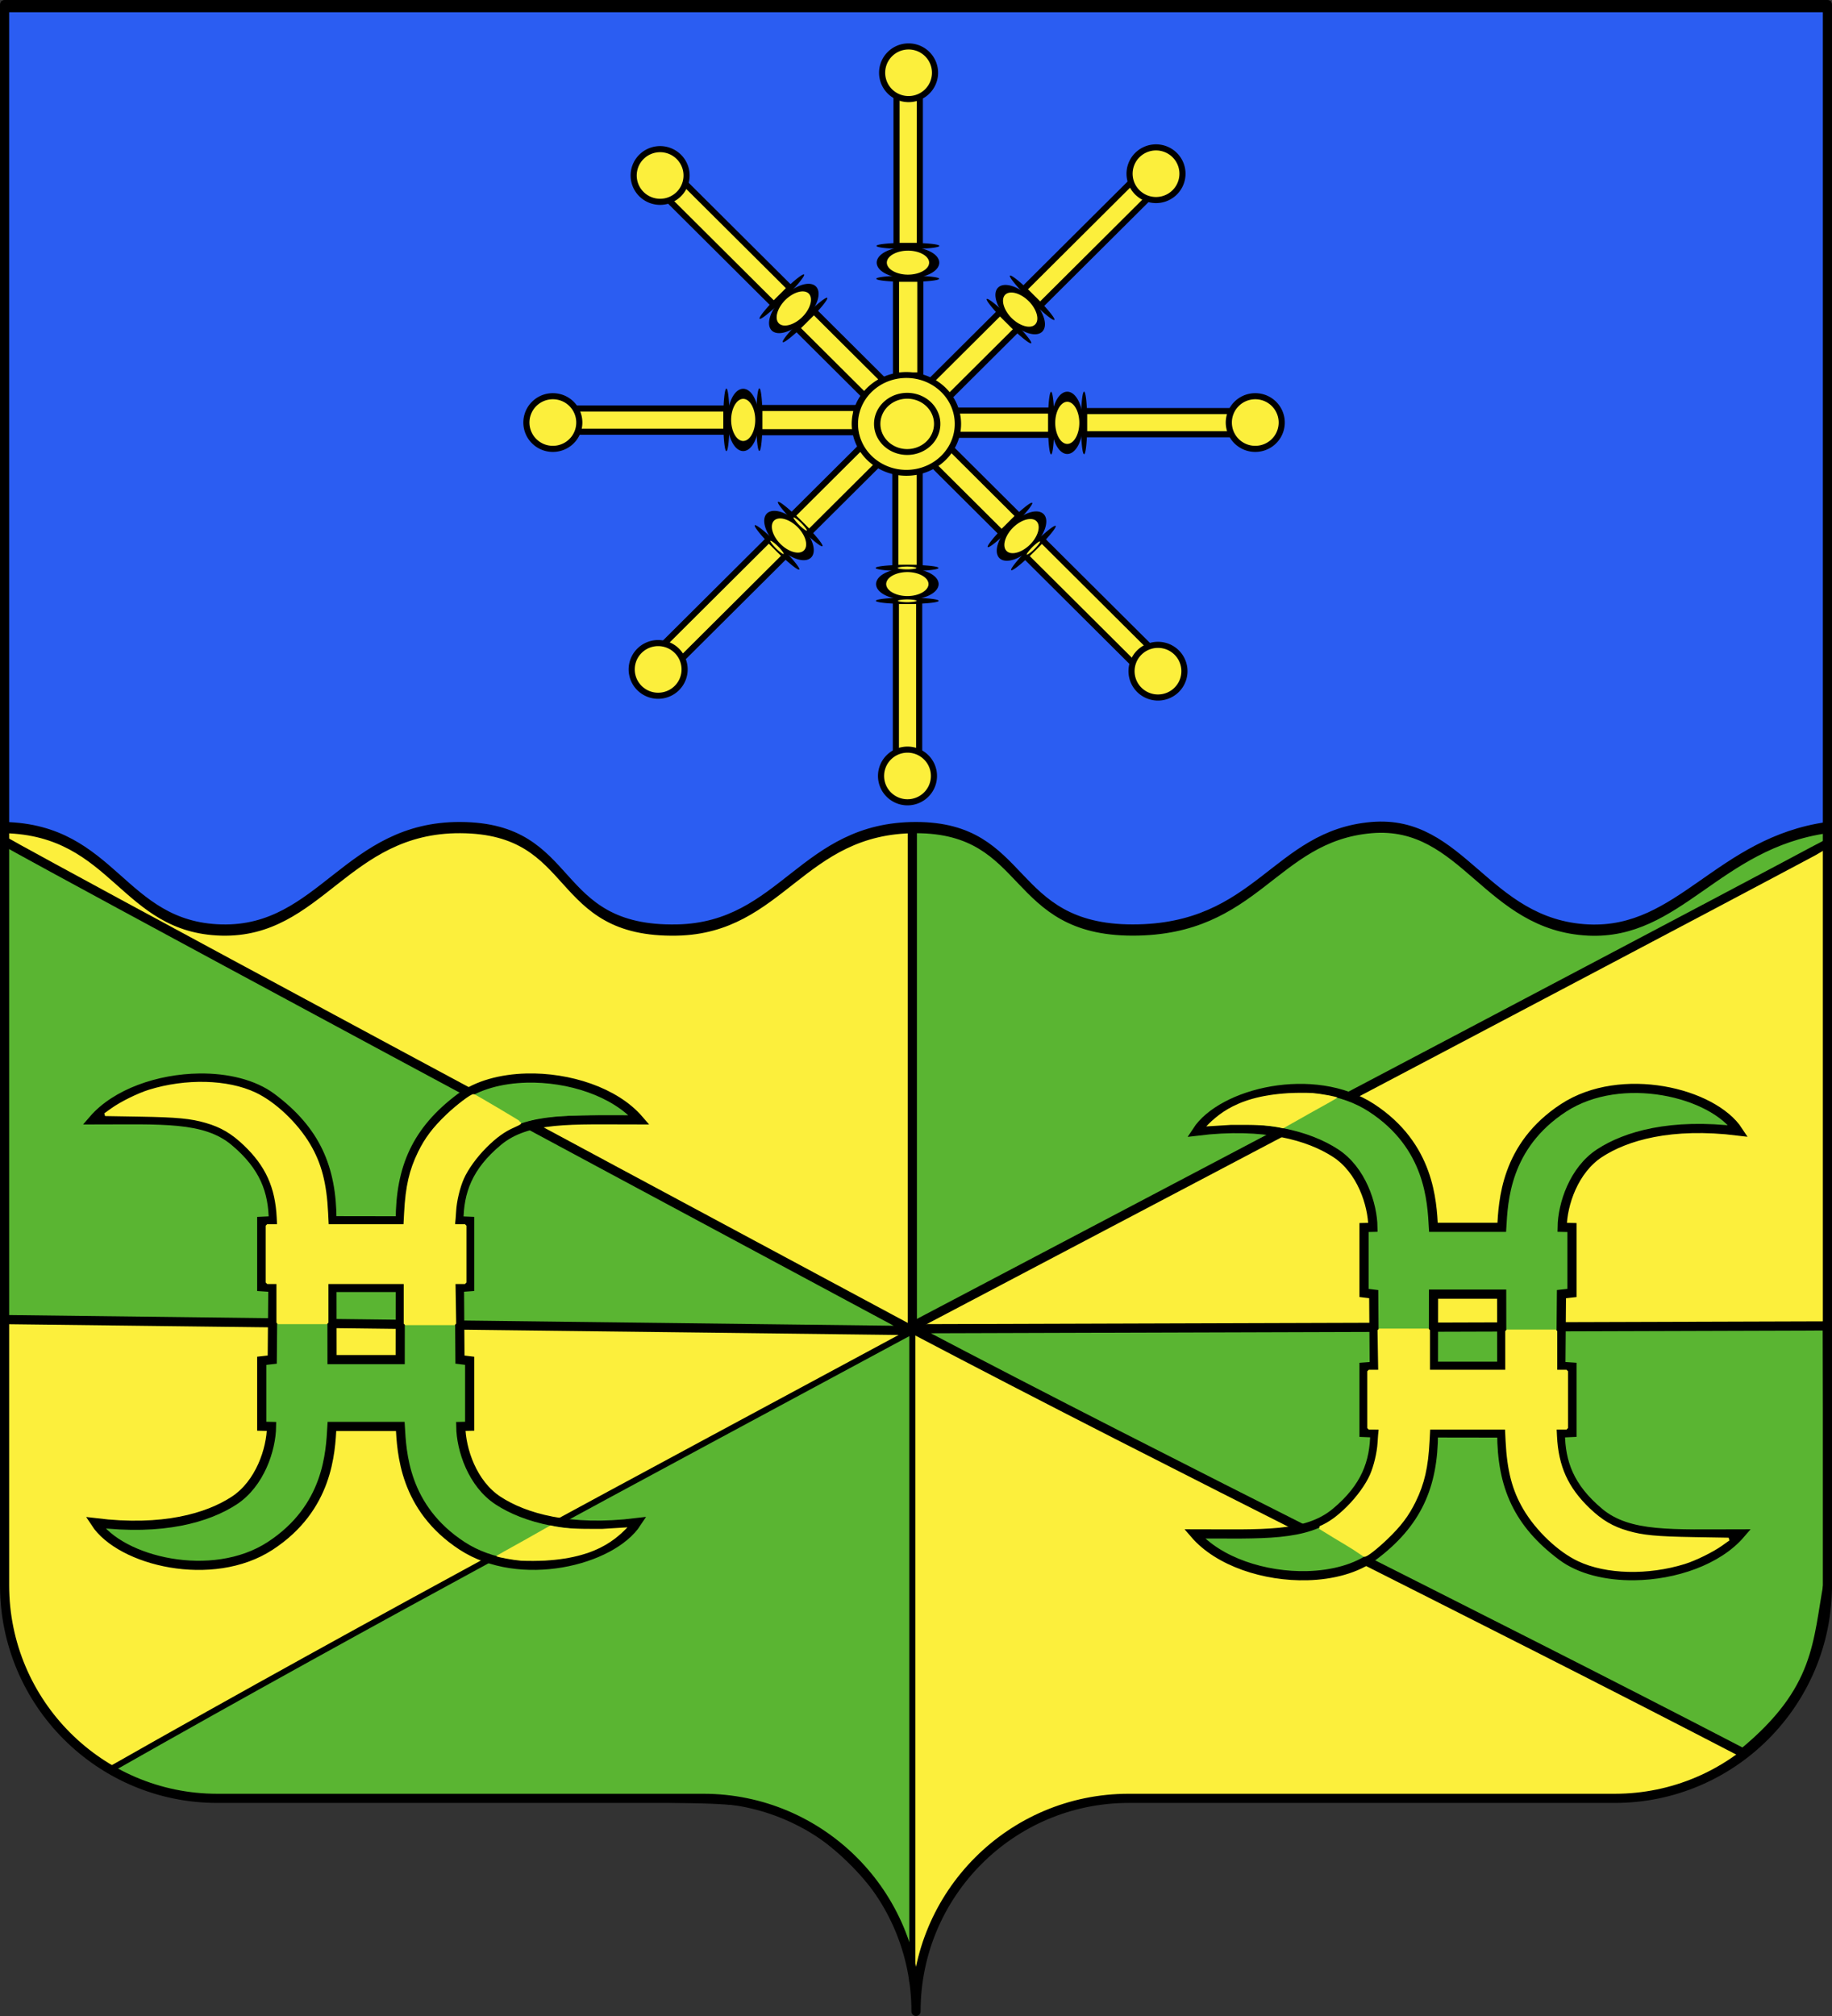 <?xml version="1.0" encoding="UTF-8" standalone="no"?>
<svg
   xmlns:dc="http://purl.org/dc/elements/1.1/"
   xmlns:cc="http://creativecommons.org/ns#"
   xmlns:rdf="http://www.w3.org/1999/02/22-rdf-syntax-ns#"
   xmlns:svg="http://www.w3.org/2000/svg"
   xmlns="http://www.w3.org/2000/svg"
   xmlns:xlink="http://www.w3.org/1999/xlink"
   xmlns:sodipodi="http://sodipodi.sourceforge.net/DTD/sodipodi-0.dtd"
   xmlns:inkscape="http://www.inkscape.org/namespaces/inkscape"
   height="660"
   width="600"
   version="1.0"
   id="svg2"
   sodipodi:version="0.32"
   inkscape:version="0.46"
   sodipodi:docname="Blason Meral.svg"
   sodipodi:docbase="C:\Documents and Settings\Henry SALOME\Mes documents\Mes images\Blasons\SVG"
   inkscape:output_extension="org.inkscape.output.svg.inkscape"
   sodipodi:modified="true">
  <rect width="100%" height="100%" fill="#333333" stroke="none"/>
  <sodipodi:namedview
     inkscape:window-height="712"
     inkscape:window-width="1024"
     inkscape:pageshadow="2"
     inkscape:pageopacity="0.0"
     guidetolerance="10.0"
     gridtolerance="10.0"
     objecttolerance="10.0"
     borderopacity="1.0"
     bordercolor="#666666"
     pagecolor="#ffffff"
     id="base"
     showgrid="false"
     height="660px"
     inkscape:zoom="0.76818144"
     inkscape:cx="300.01959"
     inkscape:cy="382.07119"
     inkscape:window-x="-4"
     inkscape:window-y="-4"
     inkscape:current-layer="g7490"
     showguides="true"
     inkscape:guide-bbox="true">
    <sodipodi:guide
       orientation="1,0"
       position="298.8,153.6"
       id="guide6404" />
  </sodipodi:namedview>
  <desc
     id="desc4">Flag of Canton of Valais (Wallis)</desc>
  <defs
     id="defs6">
    <inkscape:perspective
       sodipodi:type="inkscape:persp3d"
       inkscape:vp_x="0 : 330 : 1"
       inkscape:vp_y="0 : 1000 : 0"
       inkscape:vp_z="600 : 330 : 1"
       inkscape:persp3d-origin="300 : 220 : 1"
       id="perspective30" />
    <linearGradient
       id="linearGradient2893">
      <stop
         style="stop-color:white;stop-opacity:0.314;"
         offset="0"
         id="stop2895" />
      <stop
         id="stop2897"
         offset="0.19"
         style="stop-color:white;stop-opacity:0.251;" />
      <stop
         style="stop-color:#6b6b6b;stop-opacity:0.125;"
         offset="0.6"
         id="stop2901" />
      <stop
         style="stop-color:black;stop-opacity:0.125;"
         offset="1"
         id="stop2899" />
    </linearGradient>
    <radialGradient
       inkscape:collect="always"
       xlink:href="#linearGradient2893"
       id="radialGradient2883"
       cx="203.198"
       cy="218.01"
       fx="203.198"
       fy="218.01"
       r="300"
       gradientTransform="matrix(1.36,0,0,1.355,-79.528,-87.645)"
       gradientUnits="userSpaceOnUse" />
    <linearGradient
       id="linearGradient2955">
      <stop
         style="stop-color:white;stop-opacity:0;"
         offset="0"
         id="stop2965" />
      <stop
         style="stop-color:black;stop-opacity:0.646;"
         offset="1"
         id="stop2959" />
    </linearGradient>
    <radialGradient
       inkscape:collect="always"
       xlink:href="#linearGradient2955"
       id="radialGradient2961"
       cx="225.524"
       cy="218.901"
       fx="225.524"
       fy="218.901"
       r="300"
       gradientTransform="matrix(-4.167939e-4,2.183,-1.884,-3.599562e-4,615.597,-289.121)"
       gradientUnits="userSpaceOnUse" />
    <polygon
       id="star"
       transform="scale(53,53)"
       points="0,-1 0.588,0.809 -0.951,-0.309 0.951,-0.309 -0.588,0.809 0,-1 " />
    <clipPath
       id="clip">
      <path
         d="M 0,-200 L 0,600 L 300,600 L 300,-200 L 0,-200 z "
         id="path10" />
    </clipPath>
    <radialGradient
       inkscape:collect="always"
       xlink:href="#linearGradient2955"
       id="radialGradient1911"
       gradientUnits="userSpaceOnUse"
       gradientTransform="matrix(-4.167939e-4,2.183,-1.884,-3.599562e-4,1395.597,-309.121)"
       cx="225.524"
       cy="218.901"
       fx="225.524"
       fy="218.901"
       r="300" />
    <radialGradient
       inkscape:collect="always"
       xlink:href="#linearGradient2955"
       id="radialGradient2928"
       cx="-483.508"
       cy="153.928"
       fx="-483.508"
       fy="153.928"
       r="300"
       gradientTransform="matrix(0,2.342,-2.291,0,562.913,1323.77)"
       gradientUnits="userSpaceOnUse" />
    <radialGradient
       inkscape:collect="always"
       xlink:href="#linearGradient2893"
       id="radialGradient11919"
       gradientUnits="userSpaceOnUse"
       gradientTransform="matrix(1.551,0,0,1.35,-227.894,-51.264)"
       cx="285.186"
       cy="200.448"
       fx="285.186"
       fy="200.448"
       r="300" />
    <clipPath
       id="clipPath4666"
       clipPathUnits="userSpaceOnUse">
      <path
         sodipodi:nodetypes="cczzzzzzzccc"
         id="path4668"
         d="M -333.774,-2.284 L -334.034,259.946 C -267.231,260.759 -255.662,305.887 -195.514,306.719 C -135.402,307.551 -126.163,259.79 -56.994,259.946 C 15.559,260.103 4.089,307.564 81.526,306.719 C 145.428,306.022 150.786,259.946 220.046,259.946 C 289.306,259.946 282.784,306.719 358.566,306.719 C 434.423,306.719 437.979,262.611 497.086,259.946 C 552.82,257.434 573.558,305.175 635.606,306.719 C 690.892,308.096 707.693,264.884 774.126,259.946 L 774.126,-2.284 L -333.774,-2.284 z"
         style="opacity:1;fill:none;fill-opacity:1;fill-rule:evenodd;stroke:#000000;stroke-width:4.942;stroke-linecap:butt;stroke-linejoin:miter;stroke-miterlimit:4;stroke-dasharray:none;stroke-opacity:1;display:inline" />
    </clipPath>
    <inkscape:perspective
       sodipodi:type="inkscape:persp3d"
       inkscape:vp_x="0 : 252.5 : 1"
       inkscape:vp_y="0 : 1000 : 0"
       inkscape:vp_z="440 : 252.5 : 1"
       inkscape:persp3d-origin="220 : 168.33333 : 1"
       id="perspective56" />
    <linearGradient
       x1="107.75"
       y1="191.963"
       x2="139.396"
       y2="166.385"
       id="linearGradient1800"
       xlink:href="#linearGradient1732"
       gradientUnits="userSpaceOnUse"
       gradientTransform="translate(-1.428571e-5,-5.714286e-5)" />
    <linearGradient
       x1="82.143"
       y1="264.167"
       x2="113.69"
       y2="258.413"
       id="linearGradient1590"
       xlink:href="#linearGradient1732"
       gradientUnits="userSpaceOnUse"
       gradientTransform="translate(-1.428571e-5,-5.714286e-5)" />
    <linearGradient
       x1="84.127"
       y1="260.595"
       x2="115.675"
       y2="257.619"
       id="linearGradient1598"
       xlink:href="#linearGradient1732"
       gradientUnits="userSpaceOnUse"
       gradientTransform="translate(-1.428571e-5,-5.714286e-5)" />
    <linearGradient
       x1="88.492"
       y1="297.103"
       x2="118.056"
       y2="280.635"
       id="linearGradient1606"
       xlink:href="#linearGradient1732"
       gradientUnits="userSpaceOnUse"
       gradientTransform="translate(-1.428571e-5,-5.714286e-5)" />
    <linearGradient
       x1="118.452"
       y1="312.778"
       x2="136.325"
       y2="294.722"
       id="linearGradient1614"
       xlink:href="#linearGradient1732"
       gradientUnits="userSpaceOnUse"
       gradientTransform="translate(-1.428571e-5,-5.714286e-5)" />
    <linearGradient
       x1="131.151"
       y1="395.317"
       x2="166.667"
       y2="415.357"
       id="linearGradient1622"
       xlink:href="#linearGradient1732"
       gradientUnits="userSpaceOnUse"
       gradientTransform="translate(-1.428571e-5,-5.714286e-5)" />
    <linearGradient
       x1="107.143"
       y1="225.278"
       x2="130.357"
       y2="242.341"
       id="linearGradient1582"
       xlink:href="#linearGradient1732"
       gradientUnits="userSpaceOnUse"
       gradientTransform="translate(-1.428571e-5,-5.714286e-5)" />
    <linearGradient
       x1="143.651"
       y1="488.968"
       x2="163.889"
       y2="454.048"
       id="linearGradient1642"
       xlink:href="#linearGradient1732"
       gradientUnits="userSpaceOnUse"
       gradientTransform="translate(-1.428571e-5,-5.714286e-5)" />
    <linearGradient
       x1="186.508"
       y1="491.746"
       x2="186.508"
       y2="458.413"
       id="linearGradient1650"
       xlink:href="#linearGradient1732"
       gradientUnits="userSpaceOnUse"
       gradientTransform="translate(-1.428571e-5,-5.714286e-5)" />
    <linearGradient
       x1="292.857"
       y1="493.73"
       x2="321.825"
       y2="513.175"
       id="linearGradient1658"
       xlink:href="#linearGradient1732"
       gradientUnits="userSpaceOnUse"
       gradientTransform="translate(-1.428571e-5,-5.714286e-5)" />
    <linearGradient
       x1="266.27"
       y1="534.206"
       x2="312.302"
       y2="534.603"
       id="linearGradient1666"
       xlink:href="#linearGradient1732"
       gradientUnits="userSpaceOnUse"
       gradientTransform="translate(-1.428571e-5,-5.714286e-5)" />
    <linearGradient
       x1="300"
       y1="566.746"
       x2="319.151"
       y2="547.595"
       id="linearGradient1674"
       xlink:href="#linearGradient1732"
       gradientUnits="userSpaceOnUse"
       gradientTransform="translate(-1.428571e-5,-5.714286e-5)" />
    <linearGradient
       x1="337.302"
       y1="571.111"
       x2="341.27"
       y2="546.905"
       id="linearGradient1682"
       xlink:href="#linearGradient1732"
       gradientUnits="userSpaceOnUse"
       gradientTransform="translate(-1.428571e-5,-5.714286e-5)" />
    <linearGradient
       x1="241.143"
       y1="51.421"
       x2="243.124"
       y2="48.303"
       id="linearGradient1397"
       xlink:href="#linearGradient1732"
       gradientUnits="userSpaceOnUse"
       gradientTransform="translate(75.923,47.102)" />
    <linearGradient
       id="linearGradient1732">
      <stop
         style="stop-color:white;stop-opacity:1"
         offset="0"
         id="stop1734" />
      <stop
         style="stop-color:white;stop-opacity:1"
         offset="1"
         id="stop1736" />
    </linearGradient>
    <linearGradient
       x1="177.338"
       y1="217.778"
       x2="211.83"
       y2="213.55"
       id="linearGradient1549"
       xlink:href="#linearGradient1732"
       gradientUnits="userSpaceOnUse"
       gradientTransform="translate(-1.428571e-5,-5.714286e-5)" />
    <linearGradient
       x1="124.585"
       y1="115.64"
       x2="157.2"
       y2="137.971"
       id="linearGradient1551"
       xlink:href="#linearGradient1732"
       gradientUnits="userSpaceOnUse"
       gradientTransform="translate(-1.428571e-5,-5.714286e-5)" />
    <linearGradient
       x1="87.547"
       y1="139.21"
       x2="124.361"
       y2="137.971"
       id="linearGradient1553"
       xlink:href="#linearGradient1732"
       gradientUnits="userSpaceOnUse"
       gradientTransform="translate(-1.428571e-5,-5.714286e-5)" />
    <linearGradient
       x1="112.239"
       y1="75.234"
       x2="137.605"
       y2="90.412"
       id="linearGradient1555"
       xlink:href="#linearGradient1732"
       gradientUnits="userSpaceOnUse"
       gradientTransform="translate(-1.428571e-5,-5.714286e-5)" />
    <linearGradient
       x1="179.583"
       y1="75.234"
       x2="193.021"
       y2="101.814"
       id="linearGradient1557"
       xlink:href="#linearGradient1732"
       gradientUnits="userSpaceOnUse"
       gradientTransform="translate(-1.428571e-5,-5.714286e-5)" />
    <linearGradient
       x1="270.496"
       y1="176.249"
       x2="296.929"
       y2="185.716"
       id="linearGradient1559"
       xlink:href="#linearGradient1732"
       gradientUnits="userSpaceOnUse"
       gradientTransform="translate(-1.428571e-5,-5.714286e-5)" />
    <linearGradient
       x1="94.281"
       y1="496.131"
       x2="124.137"
       y2="467.622"
       id="linearGradient1561"
       xlink:href="#linearGradient1732"
       gradientUnits="userSpaceOnUse"
       gradientTransform="translate(-1.428571e-5,-5.714286e-5)" />
    <linearGradient
       x1="171"
       y1="92.5"
       x2="180"
       y2="96.5"
       id="linearGradient2433"
       xlink:href="#linearGradient1732"
       gradientUnits="userSpaceOnUse" />
    <inkscape:perspective
       sodipodi:type="inkscape:persp3d"
       inkscape:vp_x="0 : 526.18109 : 1"
       inkscape:vp_y="0 : 1000 : 0"
       inkscape:vp_z="744.09448 : 526.18109 : 1"
       inkscape:persp3d-origin="372.04724 : 350.78739 : 1"
       id="perspective3922" />
    <inkscape:perspective
       sodipodi:type="inkscape:persp3d"
       inkscape:vp_x="0 : 330 : 1"
       inkscape:vp_y="0 : 1000 : 0"
       inkscape:vp_z="600 : 330 : 1"
       inkscape:persp3d-origin="300 : 220 : 1"
       id="perspective132" />
    <linearGradient
       id="linearGradient2820">
      <stop
         style="stop-color:white;stop-opacity:0.314;"
         offset="0"
         id="stop2822" />
      <stop
         id="stop2824"
         offset="0.19"
         style="stop-color:white;stop-opacity:0.251;" />
      <stop
         style="stop-color:#6b6b6b;stop-opacity:0.125;"
         offset="0.6"
         id="stop2826" />
      <stop
         style="stop-color:black;stop-opacity:0.125;"
         offset="1"
         id="stop2828" />
    </linearGradient>
    <linearGradient
       id="linearGradient2830">
      <stop
         id="stop2832"
         offset="0"
         style="stop-color:white;stop-opacity:1;" />
      <stop
         style="stop-color:white;stop-opacity:1;"
         offset="0.229"
         id="stop2834" />
      <stop
         id="stop2836"
         offset="1"
         style="stop-color:black;stop-opacity:1;" />
    </linearGradient>
    <linearGradient
       id="linearGradient2838">
      <stop
         id="stop2840"
         offset="0"
         style="stop-color:#fd0000;stop-opacity:1;" />
      <stop
         style="stop-color:#e77275;stop-opacity:0.659;"
         offset="0.5"
         id="stop2842" />
      <stop
         style="stop-color:black;stop-opacity:0.323;"
         offset="1"
         id="stop2844" />
    </linearGradient>
    <radialGradient
       inkscape:collect="always"
       xlink:href="#linearGradient2955"
       id="radialGradient2846"
       cx="225.524"
       cy="218.901"
       fx="225.524"
       fy="218.901"
       r="300"
       gradientTransform="matrix(-4.167939e-4,2.183,-1.884,-3.599562e-4,615.597,-289.121)"
       gradientUnits="userSpaceOnUse" />
    <polygon
       id="polygon2848"
       transform="scale(53,53)"
       points="0,-1 0.588,0.809 -0.951,-0.309 0.951,-0.309 -0.588,0.809 0,-1 " />
    <clipPath
       id="clipPath2850">
      <path
         d="M 0,-200 L 0,600 L 300,600 L 300,-200 L 0,-200 z "
         id="path2852" />
    </clipPath>
    <radialGradient
       inkscape:collect="always"
       xlink:href="#linearGradient2955"
       id="radialGradient2854"
       gradientUnits="userSpaceOnUse"
       gradientTransform="matrix(-4.167939e-4,2.183,-1.884,-3.599562e-4,615.597,-289.121)"
       cx="225.524"
       cy="218.901"
       fx="225.524"
       fy="218.901"
       r="300" />
    <radialGradient
       inkscape:collect="always"
       xlink:href="#linearGradient2955"
       id="radialGradient2856"
       gradientUnits="userSpaceOnUse"
       gradientTransform="matrix(0,1.749,-1.593,-1.049767e-7,551.788,-191.29)"
       cx="225.524"
       cy="218.901"
       fx="225.524"
       fy="218.901"
       r="300" />
    <radialGradient
       inkscape:collect="always"
       xlink:href="#linearGradient2955"
       id="radialGradient2858"
       gradientUnits="userSpaceOnUse"
       gradientTransform="matrix(0,1.386,-1.323,-5.741131e-8,-158.082,-109.541)"
       cx="225.524"
       cy="218.901"
       fx="225.524"
       fy="218.901"
       r="300" />
    <radialGradient
       r="300"
       fy="226.331"
       fx="221.445"
       cy="226.331"
       cx="221.445"
       gradientTransform="matrix(1.353,0,0,1.349,-77.629,-85.747)"
       gradientUnits="userSpaceOnUse"
       id="radialGradient3163"
       xlink:href="#linearGradient2893"
       inkscape:collect="always" />
    <radialGradient
       r="300"
       fy="218.901"
       fx="225.524"
       cy="218.901"
       cx="225.524"
       gradientTransform="matrix(0,1.386,-1.323,-5.741131e-8,-158.082,-109.541)"
       gradientUnits="userSpaceOnUse"
       id="radialGradient2871"
       xlink:href="#linearGradient2955"
       inkscape:collect="always" />
    <radialGradient
       r="300"
       fy="218.901"
       fx="225.524"
       cy="218.901"
       cx="225.524"
       gradientTransform="matrix(0,1.749,-1.593,-1.049767e-7,551.788,-191.29)"
       gradientUnits="userSpaceOnUse"
       id="radialGradient2865"
       xlink:href="#linearGradient2955"
       inkscape:collect="always" />
    <radialGradient
       r="300"
       fy="218.901"
       fx="225.524"
       cy="218.901"
       cx="225.524"
       gradientTransform="matrix(-4.167939e-4,2.183,-1.884,-3.599562e-4,615.597,-289.121)"
       gradientUnits="userSpaceOnUse"
       id="radialGradient5473"
       xlink:href="#linearGradient2955"
       inkscape:collect="always" />
    <clipPath
       id="clipPath5469">
      <path
         id="path5471"
         d="M 0,-200 L 0,600 L 300,600 L 300,-200 L 0,-200 z " />
    </clipPath>
    <polygon
       points="0,-1 0.588,0.809 -0.951,-0.309 0.951,-0.309 -0.588,0.809 0,-1 "
       transform="scale(53,53)"
       id="polygon5467" />
    <radialGradient
       gradientUnits="userSpaceOnUse"
       gradientTransform="matrix(-4.167939e-4,2.183,-1.884,-3.599562e-4,615.597,-289.121)"
       r="300"
       fy="218.901"
       fx="225.524"
       cy="218.901"
       cx="225.524"
       id="radialGradient5465"
       xlink:href="#linearGradient2955"
       inkscape:collect="always" />
    <linearGradient
       id="linearGradient5459">
      <stop
         style="stop-color:#fd0000;stop-opacity:1;"
         offset="0"
         id="stop2867" />
      <stop
         id="stop2873"
         offset="0.5"
         style="stop-color:#e77275;stop-opacity:0.659;" />
      <stop
         id="stop5463"
         offset="1"
         style="stop-color:black;stop-opacity:0.323;" />
    </linearGradient>
    <linearGradient
       id="linearGradient2885">
      <stop
         style="stop-color:white;stop-opacity:1;"
         offset="0"
         id="stop2887" />
      <stop
         id="stop2891"
         offset="0.229"
         style="stop-color:white;stop-opacity:1;" />
      <stop
         style="stop-color:black;stop-opacity:1;"
         offset="1"
         id="stop2889" />
    </linearGradient>
    <linearGradient
       id="linearGradient5445">
      <stop
         id="stop5447"
         offset="0"
         style="stop-color:white;stop-opacity:0.314;" />
      <stop
         style="stop-color:white;stop-opacity:0.251;"
         offset="0.19"
         id="stop5449" />
      <stop
         id="stop5451"
         offset="0.6"
         style="stop-color:#6b6b6b;stop-opacity:0.125;" />
      <stop
         id="stop5453"
         offset="1"
         style="stop-color:black;stop-opacity:0.125;" />
    </linearGradient>
    <inkscape:perspective
       id="perspective36"
       inkscape:persp3d-origin="300 : 220 : 1"
       inkscape:vp_z="600 : 330 : 1"
       inkscape:vp_y="0 : 1000 : 0"
       inkscape:vp_x="0 : 330 : 1"
       sodipodi:type="inkscape:persp3d" />
    <inkscape:perspective
       id="perspective102"
       inkscape:persp3d-origin="216.87964 : 144.37009 : 1"
       inkscape:vp_z="433.75928 : 216.55513 : 1"
       inkscape:vp_y="0 : 1000 : 0"
       inkscape:vp_x="0 : 216.55513 : 1"
       sodipodi:type="inkscape:persp3d" />
    <inkscape:perspective
       sodipodi:type="inkscape:persp3d"
       inkscape:vp_x="-50 : 600 : 1"
       inkscape:vp_y="0 : 1000 : 0"
       inkscape:vp_z="700 : 600 : 1"
       inkscape:persp3d-origin="300 : 400 : 1"
       id="perspective11825" />
    <radialGradient
       gradientTransform="matrix(0,1.386,-1.323,-5.741131e-8,-158.082,-109.541)"
       gradientUnits="userSpaceOnUse"
       xlink:href="#linearGradient2955"
       id="radialGradient6435"
       fy="218.901"
       fx="225.524"
       r="300"
       cy="218.901"
       cx="225.524" />
    <radialGradient
       gradientTransform="matrix(0,1.749,-1.593,-1.049767e-7,551.788,-191.29)"
       gradientUnits="userSpaceOnUse"
       xlink:href="#linearGradient2955"
       id="radialGradient6437"
       fy="218.901"
       fx="225.524"
       r="300"
       cy="218.901"
       cx="225.524" />
    <radialGradient
       gradientTransform="matrix(-4.167939e-4,2.183,-1.884,-3.599562e-4,615.597,-289.121)"
       gradientUnits="userSpaceOnUse"
       xlink:href="#linearGradient2955"
       id="radialGradient6439"
       fy="218.901"
       fx="225.524"
       r="300"
       cy="218.901"
       cx="225.524" />
    <clipPath
       id="clipPath6441">
      <path
         id="path6443"
         d="M 0,-200 L 0,600 L 300,600 L 300,-200 L 0,-200 z " />
    </clipPath>
    <polygon
       id="polygon6445"
       transform="scale(53,53)"
       points="0,-1 0.588,0.809 -0.951,-0.309 0.951,-0.309 -0.588,0.809 0,-1 " />
    <radialGradient
       gradientTransform="matrix(-4.167939e-4,2.183,-1.884,-3.599562e-4,615.597,-289.121)"
       gradientUnits="userSpaceOnUse"
       xlink:href="#linearGradient2955"
       id="radialGradient6447"
       fy="218.901"
       fx="225.524"
       r="300"
       cy="218.901"
       cx="225.524" />
    <linearGradient
       id="linearGradient6449">
      <stop
         id="stop6451"
         offset="0"
         style="stop-color:#fd0000;stop-opacity:1" />
      <stop
         id="stop6453"
         offset="0.5"
         style="stop-color:#e77275;stop-opacity:0.659" />
      <stop
         id="stop6455"
         offset="1"
         style="stop-color:black;stop-opacity:0.323" />
    </linearGradient>
    <linearGradient
       id="linearGradient6457">
      <stop
         id="stop6459"
         offset="0"
         style="stop-color:white;stop-opacity:1" />
      <stop
         id="stop6461"
         offset="0.229"
         style="stop-color:white;stop-opacity:1" />
      <stop
         id="stop6463"
         offset="1"
         style="stop-color:black;stop-opacity:1" />
    </linearGradient>
    <linearGradient
       id="linearGradient6465">
      <stop
         id="stop6467"
         offset="0"
         style="stop-color:white;stop-opacity:0.314" />
      <stop
         id="stop6469"
         offset="0.19"
         style="stop-color:white;stop-opacity:0.251" />
      <stop
         id="stop6471"
         offset="0.6"
         style="stop-color:#6b6b6b;stop-opacity:0.125" />
      <stop
         id="stop6473"
         offset="1"
         style="stop-color:black;stop-opacity:0.125" />
    </linearGradient>
    <linearGradient
       id="linearGradient6359">
      <stop
         style="stop-color:white;stop-opacity:0.314"
         offset="0"
         id="stop6361" />
      <stop
         style="stop-color:white;stop-opacity:0.251"
         offset="0.19"
         id="stop6363" />
      <stop
         style="stop-color:#6b6b6b;stop-opacity:0.125"
         offset="0.6"
         id="stop6365" />
      <stop
         style="stop-color:black;stop-opacity:0.125"
         offset="1"
         id="stop6367" />
    </linearGradient>
    <linearGradient
       id="linearGradient6369">
      <stop
         style="stop-color:white;stop-opacity:1"
         offset="0"
         id="stop6371" />
      <stop
         style="stop-color:white;stop-opacity:1"
         offset="0.229"
         id="stop6373" />
      <stop
         style="stop-color:black;stop-opacity:1"
         offset="1"
         id="stop6375" />
    </linearGradient>
    <linearGradient
       id="linearGradient6377">
      <stop
         style="stop-color:#fd0000;stop-opacity:1"
         offset="0"
         id="stop6379" />
      <stop
         style="stop-color:#e77275;stop-opacity:0.659"
         offset="0.5"
         id="stop6381" />
      <stop
         style="stop-color:black;stop-opacity:0.323"
         offset="1"
         id="stop6383" />
    </linearGradient>
    <radialGradient
       cx="225.524"
       cy="218.901"
       r="300"
       fx="225.524"
       fy="218.901"
       id="radialGradient6385"
       xlink:href="#linearGradient2955"
       gradientUnits="userSpaceOnUse"
       gradientTransform="matrix(-4.167939e-4,2.183,-1.884,-3.599562e-4,615.597,-289.121)" />
    <polygon
       points="0,-1 0.588,0.809 -0.951,-0.309 0.951,-0.309 -0.588,0.809 0,-1 "
       transform="scale(53,53)"
       id="polygon6387" />
    <clipPath
       id="clipPath6389">
      <path
         d="M 0,-200 L 0,600 L 300,600 L 300,-200 L 0,-200 z "
         id="path6391" />
    </clipPath>
    <radialGradient
       cx="225.524"
       cy="218.901"
       r="300"
       fx="225.524"
       fy="218.901"
       id="radialGradient6393"
       xlink:href="#linearGradient2955"
       gradientUnits="userSpaceOnUse"
       gradientTransform="matrix(-4.167939e-4,2.183,-1.884,-3.599562e-4,615.597,-289.121)" />
    <radialGradient
       cx="225.524"
       cy="218.901"
       r="300"
       fx="225.524"
       fy="218.901"
       id="radialGradient6395"
       xlink:href="#linearGradient2955"
       gradientUnits="userSpaceOnUse"
       gradientTransform="matrix(0,1.749,-1.593,-1.049767e-7,551.788,-191.29)" />
    <radialGradient
       cx="225.524"
       cy="218.901"
       r="300"
       fx="225.524"
       fy="218.901"
       id="radialGradient6397"
       xlink:href="#linearGradient2955"
       gradientUnits="userSpaceOnUse"
       gradientTransform="matrix(0,1.386,-1.323,-5.741131e-8,-158.082,-109.541)" />
    <radialGradient
       r="300"
       fy="226.331"
       fx="221.445"
       cy="226.331"
       cx="221.445"
       gradientTransform="matrix(1.353,0,0,1.349,-77.629,-85.747)"
       gradientUnits="userSpaceOnUse"
       id="radialGradient7410"
       xlink:href="#linearGradient2893"
       inkscape:collect="always" />
    <radialGradient
       r="300"
       fy="218.901"
       fx="225.524"
       cy="218.901"
       cx="225.524"
       gradientTransform="matrix(0,1.386,-1.323,-5.741131e-8,-158.082,-109.541)"
       gradientUnits="userSpaceOnUse"
       id="radialGradient7408"
       xlink:href="#linearGradient2955"
       inkscape:collect="always" />
    <radialGradient
       r="300"
       fy="218.901"
       fx="225.524"
       cy="218.901"
       cx="225.524"
       gradientTransform="matrix(0,1.749,-1.593,-1.049767e-7,551.788,-191.29)"
       gradientUnits="userSpaceOnUse"
       id="radialGradient7406"
       xlink:href="#linearGradient2955"
       inkscape:collect="always" />
    <radialGradient
       r="300"
       fy="218.901"
       fx="225.524"
       cy="218.901"
       cx="225.524"
       gradientTransform="matrix(-4.167939e-4,2.183,-1.884,-3.599562e-4,615.597,-289.121)"
       gradientUnits="userSpaceOnUse"
       id="radialGradient7404"
       xlink:href="#linearGradient2955"
       inkscape:collect="always" />
    <clipPath
       id="clipPath7400">
      <path
         id="path7402"
         d="M 0,-200 L 0,600 L 300,600 L 300,-200 L 0,-200 z " />
    </clipPath>
    <polygon
       points="0,-1 0.588,0.809 -0.951,-0.309 0.951,-0.309 -0.588,0.809 0,-1 "
       transform="scale(53,53)"
       id="polygon7398" />
    <radialGradient
       gradientUnits="userSpaceOnUse"
       gradientTransform="matrix(-4.167939e-4,2.183,-1.884,-3.599562e-4,615.597,-289.121)"
       r="300"
       fy="218.901"
       fx="225.524"
       cy="218.901"
       cx="225.524"
       id="radialGradient7396"
       xlink:href="#linearGradient2955"
       inkscape:collect="always" />
    <linearGradient
       id="linearGradient7388">
      <stop
         style="stop-color:#fd0000;stop-opacity:1;"
         offset="0"
         id="stop7390" />
      <stop
         id="stop7392"
         offset="0.5"
         style="stop-color:#e77275;stop-opacity:0.659;" />
      <stop
         id="stop7394"
         offset="1"
         style="stop-color:black;stop-opacity:0.323;" />
    </linearGradient>
    <linearGradient
       id="linearGradient7380">
      <stop
         style="stop-color:white;stop-opacity:1;"
         offset="0"
         id="stop7382" />
      <stop
         id="stop7384"
         offset="0.229"
         style="stop-color:white;stop-opacity:1;" />
      <stop
         style="stop-color:black;stop-opacity:1;"
         offset="1"
         id="stop7386" />
    </linearGradient>
    <linearGradient
       id="linearGradient7370">
      <stop
         id="stop7372"
         offset="0"
         style="stop-color:white;stop-opacity:0.314;" />
      <stop
         style="stop-color:white;stop-opacity:0.251;"
         offset="0.19"
         id="stop7374" />
      <stop
         id="stop7376"
         offset="0.6"
         style="stop-color:#6b6b6b;stop-opacity:0.125;" />
      <stop
         id="stop7378"
         offset="1"
         style="stop-color:black;stop-opacity:0.125;" />
    </linearGradient>
    <inkscape:perspective
       id="perspective10951"
       inkscape:persp3d-origin="300 : 400 : 1"
       inkscape:vp_z="700 : 600 : 1"
       inkscape:vp_y="0 : 1000 : 0"
       inkscape:vp_x="-50 : 600 : 1"
       sodipodi:type="inkscape:persp3d" />
    <inkscape:perspective
       id="perspective14654"
       inkscape:persp3d-origin="300 : 400 : 1"
       inkscape:vp_z="700 : 600 : 1"
       inkscape:vp_y="0 : 1000 : 0"
       inkscape:vp_x="-50 : 600 : 1"
       sodipodi:type="inkscape:persp3d" />
    <inkscape:perspective
       id="perspective10025"
       inkscape:persp3d-origin="300 : 400 : 1"
       inkscape:vp_z="700 : 600 : 1"
       inkscape:vp_y="0 : 1000 : 0"
       inkscape:vp_x="-50 : 600 : 1"
       sodipodi:type="inkscape:persp3d" />
    <inkscape:perspective
       id="perspective4575"
       inkscape:persp3d-origin="300 : 400 : 1"
       inkscape:vp_z="700 : 600 : 1"
       inkscape:vp_y="0 : 1000 : 0"
       inkscape:vp_x="-50 : 600 : 1"
       sodipodi:type="inkscape:persp3d" />
    <inkscape:perspective
       id="perspective11585"
       inkscape:persp3d-origin="300 : 400 : 1"
       inkscape:vp_z="700 : 600 : 1"
       inkscape:vp_y="0 : 1000 : 0"
       inkscape:vp_x="-50 : 600 : 1"
       sodipodi:type="inkscape:persp3d" />
    <inkscape:perspective
       id="perspective48549"
       inkscape:persp3d-origin="300 : 400 : 1"
       inkscape:vp_z="700 : 600 : 1"
       inkscape:vp_y="0 : 1000 : 0"
       inkscape:vp_x="-50 : 600 : 1"
       sodipodi:type="inkscape:persp3d" />
  </defs>
  <g
     inkscape:groupmode="layer"
     id="layer1"
     inkscape:label="Fond écu"
     style="display:inline"
     sodipodi:insensitive="true">
    <path
       id="path2014"
       style="fill:#fcef3c;fill-opacity:1;fill-rule:nonzero;stroke:none;stroke-width:5;stroke-linecap:round;stroke-linejoin:round;stroke-miterlimit:4;stroke-dashoffset:0;stroke-opacity:1"
       d="M 300,658.499 C 300,619.995 331.203,588.746 369.65,588.746 C 408.097,588.746 490.403,588.746 528.85,588.746 C 567.297,588.746 598.5,557.496 598.5,518.992 L 598.5,1.5 L 1.5,1.5 L 1.5,518.992 C 1.5,557.496 32.703,588.746 71.15,588.746 C 109.597,588.746 191.903,588.746 230.35,588.746 C 268.797,588.746 300,619.995 300,658.499 z"
       sodipodi:nodetypes="cssccccssc" />
    <path
       style="fill:#5ab532;fill-rule:evenodd;stroke:#000000;stroke-width:3;stroke-linecap:butt;stroke-linejoin:miter;stroke-miterlimit:4;stroke-dasharray:none;stroke-opacity:1"
       d="M 1.2,432 C 298.8,435.6 298.8,435.6 298.8,435.6 C 2.368,276.649 1.395,275.351 1.395,275.351"
       id="path6414"
       sodipodi:nodetypes="ccc" />
    <path
       style="fill:#5ab532;fill-rule:evenodd;stroke:#000000;stroke-width:3;stroke-linecap:butt;stroke-linejoin:miter;stroke-miterlimit:4;stroke-dasharray:none;stroke-opacity:1"
       d="M 298.8,265.264 C 298.8,424.864 298.8,434.27 298.8,434.27 C 597.827,276.973 598.8,276 598.8,276 C 598.8,265.2 598.8,265.2 598.8,265.2"
       id="path6416"
       sodipodi:nodetypes="cccc" />
    <path
       style="opacity:1;fill:#5ab532;fill-opacity:1;stroke:#000000;stroke-width:2;stroke-linejoin:bevel;stroke-miterlimit:4;stroke-dasharray:none;stroke-dashoffset:10;stroke-opacity:1"
       d="M 262.443,596.622 C 246.277,588.533 249.728,589.039 155.292,589.013 C 106.989,588.999 67.223,589.136 62.686,588.479 C 54.458,587.289 39.795,582.041 36.087,579.33 C 122.071,530.482 210.895,483.116 298.8,435.756 L 298.8,648.941 C 298.8,630.316 282.68,608.811 262.443,596.622 z"
       id="path6418"
       sodipodi:nodetypes="csscccc" />
    <path
       style="opacity:1;fill:#5ab532;fill-opacity:1;stroke:#000000;stroke-width:3;stroke-linejoin:bevel;stroke-miterlimit:4;stroke-dasharray:none;stroke-dashoffset:10;stroke-opacity:1"
       d="M 298.8,435.01 L 598.515,434.078 L 598.839,517.845 C 595.108,537.529 596.107,553.134 570.866,573.877 C 481.615,527.534 386.953,481.388 298.8,435.01 z"
       id="path6420"
       sodipodi:nodetypes="ccccc" />
    <g
       id="g5528"
       transform="matrix(1,0,0,1.498,4.7567081e-8,-2.722)"
       style="fill:#2b5df2;display:inline">
      <g
         style="fill:#2b5df2;display:inline"
         inkscape:label="Fond écu"
         id="g5530">
        <path
           sodipodi:nodetypes="cczzzzzzzccc"
           id="path2944"
           d="M 1.64,3.277 L 1.5,182.683 C 37.484,183.239 40.116,204.501 72.515,205.071 C 104.895,205.64 113.472,182.576 150.73,182.683 C 189.812,182.79 180.033,205.649 221.745,205.071 C 256.167,204.594 262.653,182.683 299.96,182.683 C 337.268,182.683 330.155,205.071 370.976,205.071 C 411.837,205.071 417.352,184.506 449.191,182.683 C 479.212,180.964 486.783,204.014 520.206,205.071 C 549.986,206.012 562.636,186.061 598.421,182.683 L 598.421,3.277 L 1.64,3.277 z"
           style="opacity:1;fill:#2b5df2;fill-opacity:1;fill-rule:evenodd;stroke:#000000;stroke-width:2.451;stroke-linecap:butt;stroke-linejoin:miter;stroke-miterlimit:4;stroke-dasharray:none;stroke-opacity:1;display:inline" />
      </g>
      <g
         style="fill:#2b5df2;display:inline"
         inkscape:label="Meubles"
         id="g5533" />
      <g
         inkscape:label="Reflet final"
         id="g5535"
         style="fill:#2b5df2" />
      <g
         inkscape:label="Contour final"
         id="g5537"
         style="fill:#2b5df2" />
    </g>
    <g
       style="stroke:#000000;stroke-width:3.171;stroke-miterlimit:4;stroke-dasharray:none;stroke-opacity:1;display:inline"
       id="g5743"
       transform="matrix(0.632,0,0,0.629,171.77,14.574)">
      <g
         transform="matrix(0,-1,-1,0,306.977,402.352)"
         id="g7148"
         style="fill:#fcef3c;stroke:#000000;stroke-width:3.171;stroke-miterlimit:4;stroke-dasharray:none;stroke-opacity:1" />
      <g
         transform="matrix(0,-1,-1,0,653.26,109.79)"
         id="g7325"
         style="stroke:#000000;stroke-width:3.171;stroke-miterlimit:4;stroke-dasharray:none;stroke-opacity:1" />
      <g
         transform="translate(-19.56,-19.375)"
         style="stroke:#000000;stroke-width:3.171;stroke-miterlimit:4;stroke-dasharray:none;stroke-opacity:1;display:inline"
         inkscape:label="Meuble"
         id="g5747">
        <g
           id="g3057"
           style="stroke:#000000;stroke-width:3.171;stroke-miterlimit:4;stroke-dasharray:none;stroke-opacity:1">
          <g
             id="g3048"
             style="stroke:#000000;stroke-width:3.171;stroke-miterlimit:4;stroke-dasharray:none;stroke-opacity:1">
            <g
               id="g2682"
               style="stroke:#000000;stroke-width:3.171;stroke-miterlimit:4;stroke-dasharray:none;stroke-opacity:1;display:inline">
              <path
                 sodipodi:type="arc"
                 style="fill:#fcef3c;fill-opacity:1;stroke:#000000;stroke-width:4.139;stroke-linecap:round;stroke-linejoin:round;stroke-miterlimit:4;stroke-dasharray:none;stroke-opacity:1"
                 id="path7140"
                 sodipodi:cx="26.528696"
                 sodipodi:cy="-75.464317"
                 sodipodi:rx="10.713511"
                 sodipodi:ry="15.560101"
                 d="M 16.023,-72.415 A 10.714,15.56 0 1 1 16.092,-71.948"
                 sodipodi:start="2.944335"
                 sodipodi:end="9.1968451"
                 sodipodi:open="true"
                 transform="matrix(0,1.268,0.463,0,167.84,181.123)" />
              <path
                 sodipodi:type="arc"
                 style="fill:#fcef3c;fill-opacity:1;stroke:#000000;stroke-width:11.608;stroke-linecap:round;stroke-linejoin:round;stroke-miterlimit:4;stroke-dasharray:none;stroke-opacity:1"
                 id="path7144"
                 sodipodi:cx="26.528696"
                 sodipodi:cy="-75.464317"
                 sodipodi:rx="10.713511"
                 sodipodi:ry="15.560101"
                 d="M 16.023,-72.415 A 10.714,15.56 0 1 1 16.092,-71.948"
                 sodipodi:start="2.944335"
                 sodipodi:end="9.1968451"
                 sodipodi:open="true"
                 transform="matrix(0,0.986,7.567725e-2,0,146.996,188.468)" />
              <path
                 sodipodi:type="arc"
                 style="fill:#fcef3c;fill-opacity:1;stroke:#000000;stroke-width:11.608;stroke-linecap:round;stroke-linejoin:round;stroke-miterlimit:4;stroke-dasharray:none;stroke-opacity:1"
                 id="path7146"
                 sodipodi:cx="26.528696"
                 sodipodi:cy="-75.464317"
                 sodipodi:rx="10.713511"
                 sodipodi:ry="15.560101"
                 d="M 16.023,-72.415 A 10.714,15.56 0 1 1 16.092,-71.948"
                 sodipodi:start="2.944335"
                 sodipodi:end="9.1968451"
                 sodipodi:open="true"
                 transform="matrix(0,0.986,7.567725e-2,0,129.908,188.567)" />
            </g>
            <rect
               transform="matrix(0,1,1,0,0,0)"
               y="141.283"
               x="208.556"
               height="50.304"
               width="12.609"
               id="rect7138"
               style="fill:#fcef3c;fill-opacity:1;stroke:#000000;stroke-width:3.171;stroke-linecap:round;stroke-linejoin:round;stroke-miterlimit:4;stroke-dasharray:none;stroke-opacity:1;display:inline" />
            <rect
               transform="matrix(0,1,1,0,0,0)"
               y="45.44"
               x="208.824"
               height="78.74"
               width="12.073"
               id="rect7142"
               style="fill:#fcef3c;fill-opacity:1;stroke:#000000;stroke-width:3.171;stroke-linecap:round;stroke-linejoin:round;stroke-miterlimit:4;stroke-dasharray:none;stroke-opacity:1;display:inline" />
            <path
               transform="translate(1.082,46.371)"
               sodipodi:open="true"
               sodipodi:end="9.1968451"
               sodipodi:start="2.944335"
               d="M 19.746,172.455 A 13.708,13.708 0 1 1 19.835,172.866"
               sodipodi:ry="13.708222"
               sodipodi:rx="13.708222"
               sodipodi:cy="169.76808"
               sodipodi:cx="33.188328"
               id="path2769"
               style="fill:#fcef3c;fill-opacity:1;fill-rule:evenodd;stroke:#000000;stroke-width:3.171;stroke-linecap:round;stroke-miterlimit:4;stroke-dasharray:none;stroke-dashoffset:0;stroke-opacity:1"
               sodipodi:type="arc" />
          </g>
          <g
             id="g3039"
             style="stroke:#000000;stroke-width:3.171;stroke-miterlimit:4;stroke-dasharray:none;stroke-opacity:1">
            <g
               id="g2702"
               style="stroke:#000000;stroke-width:3.171;stroke-miterlimit:4;stroke-dasharray:none;stroke-opacity:1;display:inline">
              <path
                 sodipodi:type="arc"
                 style="fill:#fcef3c;fill-opacity:1;stroke:#000000;stroke-width:4.139;stroke-linecap:round;stroke-linejoin:round;stroke-miterlimit:4;stroke-dasharray:none;stroke-opacity:1"
                 id="path7118"
                 sodipodi:cx="26.528696"
                 sodipodi:cy="-75.464317"
                 sodipodi:rx="10.713511"
                 sodipodi:ry="15.560101"
                 d="M 16.023,-72.415 A 10.714,15.56 0 1 1 16.092,-71.948"
                 sodipodi:start="2.944335"
                 sodipodi:end="9.1968451"
                 sodipodi:open="true"
                 transform="matrix(0,-1.268,-0.463,0,265.919,249.931)" />
              <path
                 sodipodi:type="arc"
                 style="fill:#fcef3c;fill-opacity:1;stroke:#000000;stroke-width:11.608;stroke-linecap:round;stroke-linejoin:round;stroke-miterlimit:4;stroke-dasharray:none;stroke-opacity:1"
                 id="path7122"
                 sodipodi:cx="26.528696"
                 sodipodi:cy="-75.464317"
                 sodipodi:rx="10.713511"
                 sodipodi:ry="15.560101"
                 d="M 16.023,-72.415 A 10.714,15.56 0 1 1 16.092,-71.948"
                 sodipodi:start="2.944335"
                 sodipodi:end="9.1968451"
                 sodipodi:open="true"
                 transform="matrix(0,-0.986,-7.567725e-2,0,286.763,242.586)" />
              <path
                 sodipodi:type="arc"
                 style="fill:#fcef3c;fill-opacity:1;stroke:#000000;stroke-width:11.608;stroke-linecap:round;stroke-linejoin:round;stroke-miterlimit:4;stroke-dasharray:none;stroke-opacity:1"
                 id="path7124"
                 sodipodi:cx="26.528696"
                 sodipodi:cy="-75.464317"
                 sodipodi:rx="10.713511"
                 sodipodi:ry="15.560101"
                 d="M 16.023,-72.415 A 10.714,15.56 0 1 1 16.092,-71.948"
                 sodipodi:start="2.944335"
                 sodipodi:end="9.1968451"
                 sodipodi:open="true"
                 transform="matrix(0,-0.986,-7.567725e-2,0,303.851,242.487)" />
            </g>
            <rect
               transform="matrix(0,-1,-1,0,0,0)"
               y="-388.319"
               x="-222.23"
               height="78.74"
               width="12.073"
               id="rect7120"
               style="fill:#fcef3c;fill-opacity:1;stroke:#000000;stroke-width:3.171;stroke-linecap:round;stroke-linejoin:round;stroke-miterlimit:4;stroke-dasharray:none;stroke-opacity:1;display:inline" />
            <rect
               transform="matrix(0,-1,-1,0,0,0)"
               y="-292.476"
               x="-222.498"
               height="50.304"
               width="12.609"
               id="rect7116"
               style="fill:#fcef3c;fill-opacity:1;stroke:#000000;stroke-width:3.171;stroke-linecap:round;stroke-linejoin:round;stroke-miterlimit:4;stroke-dasharray:none;stroke-opacity:1;display:inline" />
            <path
               sodipodi:type="arc"
               style="fill:#fcef3c;fill-opacity:1;fill-rule:evenodd;stroke:#000000;stroke-width:3.171;stroke-linecap:round;stroke-miterlimit:4;stroke-dasharray:none;stroke-dashoffset:0;stroke-opacity:1"
               id="path2771"
               sodipodi:cx="33.188328"
               sodipodi:cy="169.76808"
               sodipodi:rx="13.708222"
               sodipodi:ry="13.708222"
               d="M 19.746,172.455 A 13.708,13.708 0 1 1 19.835,172.866"
               sodipodi:start="2.944335"
               sodipodi:end="9.1968451"
               sodipodi:open="true"
               transform="translate(365.082,46.371)" />
          </g>
          <g
             id="g3000"
             style="stroke:#000000;stroke-width:3.171;stroke-miterlimit:4;stroke-dasharray:none;stroke-opacity:1">
            <rect
               transform="scale(1,-1)"
               y="-291.827"
               x="211.761"
               height="50.304"
               width="12.609"
               id="rect7092"
               style="fill:#fcef3c;fill-opacity:1;stroke:#000000;stroke-width:3.171;stroke-linecap:round;stroke-linejoin:round;stroke-miterlimit:4;stroke-dasharray:none;stroke-opacity:1" />
            <rect
               transform="scale(1,-1)"
               y="-387.67"
               x="212.029"
               height="78.74"
               width="12.073"
               id="rect7096"
               style="fill:#fcef3c;fill-opacity:1;stroke:#000000;stroke-width:3.171;stroke-linecap:round;stroke-linejoin:round;stroke-miterlimit:4;stroke-dasharray:none;stroke-opacity:1;display:inline" />
            <g
               id="g2673"
               style="stroke:#000000;stroke-width:3.171;stroke-miterlimit:4;stroke-dasharray:none;stroke-opacity:1;display:inline">
              <path
                 sodipodi:type="arc"
                 style="fill:#fcef3c;fill-opacity:1;stroke:#000000;stroke-width:4.139;stroke-linecap:round;stroke-linejoin:round;stroke-miterlimit:4;stroke-dasharray:none;stroke-opacity:1"
                 id="path7094"
                 sodipodi:cx="26.528696"
                 sodipodi:cy="-75.464317"
                 sodipodi:rx="10.713511"
                 sodipodi:ry="15.560101"
                 d="M 16.023,-72.415 A 10.714,15.56 0 1 1 16.092,-71.948"
                 sodipodi:start="2.944335"
                 sodipodi:end="9.1968451"
                 sodipodi:open="true"
                 transform="matrix(1.268,0,0,-0.463,184.328,265.27)" />
              <path
                 sodipodi:type="arc"
                 style="fill:#fcef3c;fill-opacity:1;stroke:#000000;stroke-width:11.608;stroke-linecap:round;stroke-linejoin:round;stroke-miterlimit:4;stroke-dasharray:none;stroke-opacity:1"
                 id="path7098"
                 sodipodi:cx="26.528696"
                 sodipodi:cy="-75.464317"
                 sodipodi:rx="10.713511"
                 sodipodi:ry="15.560101"
                 d="M 16.023,-72.415 A 10.714,15.56 0 1 1 16.092,-71.948"
                 sodipodi:start="2.944335"
                 sodipodi:end="9.1968451"
                 sodipodi:open="true"
                 transform="matrix(0.986,0,0,-7.567725e-2,191.673,286.114)" />
              <path
                 sodipodi:type="arc"
                 style="fill:#fcef3c;fill-opacity:1;stroke:#000000;stroke-width:11.608;stroke-linecap:round;stroke-linejoin:round;stroke-miterlimit:4;stroke-dasharray:none;stroke-opacity:1"
                 id="path7100"
                 sodipodi:cx="26.528696"
                 sodipodi:cy="-75.464317"
                 sodipodi:rx="10.713511"
                 sodipodi:ry="15.560101"
                 d="M 16.023,-72.415 A 10.714,15.56 0 1 1 16.092,-71.948"
                 sodipodi:start="2.944335"
                 sodipodi:end="9.1968451"
                 sodipodi:open="true"
                 transform="matrix(0.986,0,0,-7.567725e-2,191.771,303.202)" />
            </g>
            <path
               sodipodi:type="arc"
               style="fill:#fcef3c;fill-opacity:1;fill-rule:evenodd;stroke:#000000;stroke-width:3.171;stroke-linecap:round;stroke-miterlimit:4;stroke-dasharray:none;stroke-dashoffset:0;stroke-opacity:1;display:inline"
               id="path2773"
               sodipodi:cx="33.188328"
               sodipodi:cy="169.76808"
               sodipodi:rx="13.708222"
               sodipodi:ry="13.708222"
               d="M 19.746,172.455 A 13.708,13.708 0 1 1 19.835,172.866"
               sodipodi:start="2.944335"
               sodipodi:end="9.1968451"
               sodipodi:open="true"
               transform="translate(184.865,230.318)" />
          </g>
          <g
             id="g3016"
             style="stroke:#000000;stroke-width:3.171;stroke-miterlimit:4;stroke-dasharray:none;stroke-opacity:1">
            <g
               id="g2692"
               style="stroke:#000000;stroke-width:3.171;stroke-miterlimit:4;stroke-dasharray:none;stroke-opacity:1;display:inline">
              <path
                 sodipodi:type="arc"
                 style="fill:#fcef3c;fill-opacity:1;stroke:#000000;stroke-width:4.139;stroke-linecap:round;stroke-linejoin:round;stroke-miterlimit:4;stroke-dasharray:none;stroke-opacity:1"
                 id="path5256"
                 sodipodi:cx="26.528696"
                 sodipodi:cy="-75.464317"
                 sodipodi:rx="10.713511"
                 sodipodi:ry="15.560101"
                 d="M 16.023,-72.415 A 10.714,15.56 0 1 1 16.092,-71.948"
                 sodipodi:start="2.944335"
                 sodipodi:end="9.1968451"
                 sodipodi:open="true"
                 transform="matrix(1.268,0,0,0.463,184.66,167.84)" />
              <path
                 sodipodi:type="arc"
                 style="fill:#fcef3c;fill-opacity:1;stroke:#000000;stroke-width:11.608;stroke-linecap:round;stroke-linejoin:round;stroke-miterlimit:4;stroke-dasharray:none;stroke-opacity:1"
                 id="path5274"
                 sodipodi:cx="26.528696"
                 sodipodi:cy="-75.464317"
                 sodipodi:rx="10.713511"
                 sodipodi:ry="15.560101"
                 d="M 16.023,-72.415 A 10.714,15.56 0 1 1 16.092,-71.948"
                 sodipodi:start="2.944335"
                 sodipodi:end="9.1968451"
                 sodipodi:open="true"
                 transform="matrix(0.986,0,0,7.567725e-2,192.005,146.996)" />
              <path
                 sodipodi:type="arc"
                 style="fill:#fcef3c;fill-opacity:1;stroke:#000000;stroke-width:11.608;stroke-linecap:round;stroke-linejoin:round;stroke-miterlimit:4;stroke-dasharray:none;stroke-opacity:1"
                 id="path6163"
                 sodipodi:cx="26.528696"
                 sodipodi:cy="-75.464317"
                 sodipodi:rx="10.713511"
                 sodipodi:ry="15.560101"
                 d="M 16.023,-72.415 A 10.714,15.56 0 1 1 16.092,-71.948"
                 sodipodi:start="2.944335"
                 sodipodi:end="9.1968451"
                 sodipodi:open="true"
                 transform="matrix(0.986,0,0,7.567725e-2,192.103,129.908)" />
            </g>
            <rect
               y="45.44"
               x="212.361"
               height="78.74"
               width="12.073"
               id="rect5272"
               style="fill:#fcef3c;fill-opacity:1;stroke:#000000;stroke-width:3.171;stroke-linecap:round;stroke-linejoin:round;stroke-miterlimit:4;stroke-dasharray:none;stroke-opacity:1;display:inline" />
            <rect
               y="141.283"
               x="212.093"
               height="50.304"
               width="12.609"
               id="rect5254"
               style="fill:#fcef3c;fill-opacity:1;stroke:#000000;stroke-width:3.171;stroke-linecap:round;stroke-linejoin:round;stroke-miterlimit:4;stroke-dasharray:none;stroke-opacity:1;display:inline" />
            <path
               transform="translate(185.422,-135.682)"
               sodipodi:open="true"
               sodipodi:end="9.1968451"
               sodipodi:start="2.944335"
               d="M 19.746,172.455 A 13.708,13.708 0 1 1 19.835,172.866"
               sodipodi:ry="13.708222"
               sodipodi:rx="13.708222"
               sodipodi:cy="169.76808"
               sodipodi:cx="33.188328"
               id="path2775"
               style="fill:#fcef3c;fill-opacity:1;fill-rule:evenodd;stroke:#000000;stroke-width:3.171;stroke-linecap:round;stroke-miterlimit:4;stroke-dasharray:none;stroke-dashoffset:0;stroke-opacity:1;display:inline"
               sodipodi:type="arc" />
          </g>
          <g
             id="g2839"
             style="stroke:#000000;stroke-width:3.171;stroke-miterlimit:4;stroke-dasharray:none;stroke-opacity:1">
            <g
               id="g2697"
               style="stroke:#000000;stroke-width:3.171;stroke-miterlimit:4;stroke-dasharray:none;stroke-opacity:1;display:inline">
              <path
                 sodipodi:type="arc"
                 style="fill:#fcef3c;fill-opacity:1;stroke:#000000;stroke-width:4.139;stroke-linecap:round;stroke-linejoin:round;stroke-miterlimit:4;stroke-dasharray:none;stroke-opacity:1"
                 id="path7295"
                 sodipodi:cx="26.528696"
                 sodipodi:cy="-75.464317"
                 sodipodi:rx="10.713511"
                 sodipodi:ry="15.560101"
                 d="M 16.023,-72.415 A 10.714,15.56 0 1 1 16.092,-71.948"
                 sodipodi:start="2.944335"
                 sodipodi:end="9.1968451"
                 sodipodi:open="true"
                 transform="matrix(-0.896,-0.896,-0.327,0.327,275.545,205.794)" />
              <path
                 sodipodi:type="arc"
                 style="fill:#fcef3c;fill-opacity:1;stroke:#000000;stroke-width:11.608;stroke-linecap:round;stroke-linejoin:round;stroke-miterlimit:4;stroke-dasharray:none;stroke-opacity:1"
                 id="path7299"
                 sodipodi:cx="26.528696"
                 sodipodi:cy="-75.464317"
                 sodipodi:rx="10.713511"
                 sodipodi:ry="15.560101"
                 d="M 16.023,-72.415 A 10.714,15.56 0 1 1 16.092,-71.948"
                 sodipodi:start="2.944335"
                 sodipodi:end="9.1968451"
                 sodipodi:open="true"
                 transform="matrix(-0.697,-0.697,-5.3511913e-2,5.3511913e-2,285.09,185.862)" />
              <path
                 sodipodi:type="arc"
                 style="fill:#fcef3c;fill-opacity:1;stroke:#000000;stroke-width:11.608;stroke-linecap:round;stroke-linejoin:round;stroke-miterlimit:4;stroke-dasharray:none;stroke-opacity:1"
                 id="path7301"
                 sodipodi:cx="26.528696"
                 sodipodi:cy="-75.464317"
                 sodipodi:rx="10.713511"
                 sodipodi:ry="15.560101"
                 d="M 16.023,-72.415 A 10.714,15.56 0 1 1 16.092,-71.948"
                 sodipodi:start="2.944335"
                 sodipodi:end="9.1968451"
                 sodipodi:open="true"
                 transform="matrix(-0.697,-0.697,-5.3511913e-2,5.3511913e-2,297.104,173.709)" />
            </g>
            <rect
               transform="matrix(-0.707,-0.707,-0.707,0.707,0,0)"
               y="-171.722"
               x="-312.657"
               height="78.74"
               width="12.073"
               id="rect7297"
               style="fill:#fcef3c;fill-opacity:1;stroke:#000000;stroke-width:3.171;stroke-linecap:round;stroke-linejoin:round;stroke-miterlimit:4;stroke-dasharray:none;stroke-opacity:1;display:inline" />
            <rect
               transform="matrix(-0.707,-0.707,-0.707,0.707,0,0)"
               y="-75.879"
               x="-312.925"
               height="50.304"
               width="12.609"
               id="rect7293"
               style="fill:#fcef3c;fill-opacity:1;stroke:#000000;stroke-width:3.171;stroke-linecap:round;stroke-linejoin:round;stroke-miterlimit:4;stroke-dasharray:none;stroke-opacity:1;display:inline" />
            <path
               sodipodi:type="arc"
               style="opacity:1;fill:#fcef3c;fill-opacity:1;fill-rule:evenodd;stroke:#000000;stroke-width:3.171;stroke-linecap:round;stroke-miterlimit:4;stroke-dasharray:none;stroke-dashoffset:0;stroke-opacity:1;display:inline"
               id="path2777"
               sodipodi:cx="33.188328"
               sodipodi:cy="169.76808"
               sodipodi:rx="13.708222"
               sodipodi:ry="13.708222"
               d="M 19.746,172.455 A 13.708,13.708 0 1 1 19.835,172.866"
               sodipodi:start="2.944335"
               sodipodi:end="9.1968451"
               sodipodi:open="true"
               transform="translate(313.65,-83.136)" />
          </g>
          <g
             id="g2821"
             style="stroke:#000000;stroke-width:3.171;stroke-miterlimit:4;stroke-dasharray:none;stroke-opacity:1">
            <rect
               transform="matrix(0.707,0.707,0.707,-0.707,0,0)"
               y="-171.158"
               x="299.251"
               height="78.74"
               width="12.073"
               id="rect7319"
               style="fill:#fcef3c;fill-opacity:1;stroke:#000000;stroke-width:3.171;stroke-linecap:round;stroke-linejoin:round;stroke-miterlimit:4;stroke-dasharray:none;stroke-opacity:1;display:inline" />
            <rect
               transform="matrix(0.707,0.707,0.707,-0.707,0,0)"
               y="-75.315"
               x="298.983"
               height="50.304"
               width="12.609"
               id="rect7315"
               style="fill:#fcef3c;fill-opacity:1;stroke:#000000;stroke-width:3.171;stroke-linecap:round;stroke-linejoin:round;stroke-miterlimit:4;stroke-dasharray:none;stroke-opacity:1;display:inline" />
            <g
               style="stroke:#000000;stroke-width:3.171;stroke-miterlimit:4;stroke-dasharray:none;stroke-opacity:1"
               id="g2760">
              <path
                 sodipodi:type="arc"
                 style="fill:#fcef3c;fill-opacity:1;stroke:#000000;stroke-width:4.139;stroke-linecap:round;stroke-linejoin:round;stroke-miterlimit:4;stroke-dasharray:none;stroke-opacity:1"
                 id="path7317"
                 sodipodi:cx="26.528696"
                 sodipodi:cy="-75.464317"
                 sodipodi:rx="10.713511"
                 sodipodi:ry="15.560101"
                 d="M 16.023,-72.415 A 10.714,15.56 0 1 1 16.092,-71.948"
                 sodipodi:start="2.944335"
                 sodipodi:end="9.1968451"
                 sodipodi:open="true"
                 transform="matrix(0.896,0.896,0.327,-0.327,157.538,226.492)" />
              <path
                 sodipodi:type="arc"
                 style="fill:#fcef3c;fill-opacity:1;stroke:#000000;stroke-width:11.608;stroke-linecap:round;stroke-linejoin:round;stroke-miterlimit:4;stroke-dasharray:none;stroke-opacity:1"
                 id="path7323"
                 sodipodi:cx="26.528696"
                 sodipodi:cy="-75.464317"
                 sodipodi:rx="10.713511"
                 sodipodi:ry="15.560101"
                 d="M 16.023,-72.415 A 10.714,15.56 0 1 1 16.092,-71.948"
                 sodipodi:start="2.944335"
                 sodipodi:end="9.1968451"
                 sodipodi:open="true"
                 transform="matrix(0.697,0.697,5.3511913e-2,-5.3511913e-2,135.979,258.577)" />
              <path
                 sodipodi:type="arc"
                 style="fill:#fcef3c;fill-opacity:1;stroke:#000000;stroke-width:11.608;stroke-linecap:round;stroke-linejoin:round;stroke-miterlimit:4;stroke-dasharray:none;stroke-opacity:1;display:inline"
                 id="path7321"
                 sodipodi:cx="26.528696"
                 sodipodi:cy="-75.464317"
                 sodipodi:rx="10.713511"
                 sodipodi:ry="15.560101"
                 d="M 16.023,-72.415 A 10.714,15.56 0 1 1 16.092,-71.948"
                 sodipodi:start="2.944335"
                 sodipodi:end="9.1968451"
                 sodipodi:open="true"
                 transform="matrix(0.697,0.697,5.3511913e-2,-5.3511913e-2,147.993,246.424)" />
            </g>
            <path
               transform="translate(55.65,174.864)"
               sodipodi:open="true"
               sodipodi:end="9.1968451"
               sodipodi:start="2.944335"
               d="M 19.746,172.455 A 13.708,13.708 0 1 1 19.835,172.866"
               sodipodi:ry="13.708222"
               sodipodi:rx="13.708222"
               sodipodi:cy="169.76808"
               sodipodi:cx="33.188328"
               id="path2779"
               style="opacity:1;fill:#fcef3c;fill-opacity:1;fill-rule:evenodd;stroke:#000000;stroke-width:3.171;stroke-linecap:round;stroke-miterlimit:4;stroke-dasharray:none;stroke-dashoffset:0;stroke-opacity:1;display:inline"
               sodipodi:type="arc" />
          </g>
          <g
             id="g2848"
             style="stroke:#000000;stroke-width:3.171;stroke-miterlimit:4;stroke-dasharray:none;stroke-opacity:1">
            <g
               id="g2687"
               style="stroke:#000000;stroke-width:3.171;stroke-miterlimit:4;stroke-dasharray:none;stroke-opacity:1;display:inline">
              <path
                 sodipodi:type="arc"
                 style="fill:#fcef3c;fill-opacity:1;stroke:#000000;stroke-width:4.139;stroke-linecap:round;stroke-linejoin:round;stroke-miterlimit:4;stroke-dasharray:none;stroke-opacity:1"
                 id="path7251"
                 sodipodi:cx="26.528696"
                 sodipodi:cy="-75.464317"
                 sodipodi:rx="10.713511"
                 sodipodi:ry="15.560101"
                 d="M 16.023,-72.415 A 10.714,15.56 0 1 1 16.092,-71.948"
                 sodipodi:start="2.944335"
                 sodipodi:end="9.1968451"
                 sodipodi:open="true"
                 transform="matrix(0.896,-0.896,0.327,0.327,160.039,205.206)" />
              <path
                 sodipodi:type="arc"
                 style="fill:#fcef3c;fill-opacity:1;stroke:#000000;stroke-width:11.608;stroke-linecap:round;stroke-linejoin:round;stroke-miterlimit:4;stroke-dasharray:none;stroke-opacity:1"
                 id="path7255"
                 sodipodi:cx="26.528696"
                 sodipodi:cy="-75.464317"
                 sodipodi:rx="10.713511"
                 sodipodi:ry="15.560101"
                 d="M 16.023,-72.415 A 10.714,15.56 0 1 1 16.092,-71.948"
                 sodipodi:start="2.944335"
                 sodipodi:end="9.1968451"
                 sodipodi:open="true"
                 transform="matrix(0.697,-0.697,5.3511913e-2,5.3511913e-2,150.494,185.274)" />
              <path
                 sodipodi:type="arc"
                 style="fill:#fcef3c;fill-opacity:1;stroke:#000000;stroke-width:11.608;stroke-linecap:round;stroke-linejoin:round;stroke-miterlimit:4;stroke-dasharray:none;stroke-opacity:1"
                 id="path7257"
                 sodipodi:cx="26.528696"
                 sodipodi:cy="-75.464317"
                 sodipodi:rx="10.713511"
                 sodipodi:ry="15.560101"
                 d="M 16.023,-72.415 A 10.714,15.56 0 1 1 16.092,-71.948"
                 sodipodi:start="2.944335"
                 sodipodi:end="9.1968451"
                 sodipodi:open="true"
                 transform="matrix(0.697,-0.697,5.3511913e-2,5.3511913e-2,138.48,173.121)" />
            </g>
            <rect
               transform="matrix(0.707,-0.707,0.707,0.707,0,0)"
               y="231.71"
               x="-4.505"
               height="50.304"
               width="12.609"
               id="rect7249"
               style="fill:#fcef3c;fill-opacity:1;stroke:#000000;stroke-width:3.171;stroke-linecap:round;stroke-linejoin:round;stroke-miterlimit:4;stroke-dasharray:none;stroke-opacity:1;display:inline" />
            <rect
               transform="matrix(0.707,-0.707,0.707,0.707,0,0)"
               y="135.867"
               x="-4.237"
               height="78.74"
               width="12.073"
               id="rect7253"
               style="fill:#fcef3c;fill-opacity:1;stroke:#000000;stroke-width:3.171;stroke-linecap:round;stroke-linejoin:round;stroke-miterlimit:4;stroke-dasharray:none;stroke-opacity:1;display:inline" />
            <path
               sodipodi:type="arc"
               style="opacity:1;fill:#fcef3c;fill-opacity:1;fill-rule:evenodd;stroke:#000000;stroke-width:3.171;stroke-linecap:round;stroke-miterlimit:4;stroke-dasharray:none;stroke-dashoffset:0;stroke-opacity:1;display:inline"
               id="path2781"
               sodipodi:cx="33.188328"
               sodipodi:cy="169.76808"
               sodipodi:rx="13.708222"
               sodipodi:ry="13.708222"
               d="M 19.746,172.455 A 13.708,13.708 0 1 1 19.835,172.866"
               sodipodi:start="2.944335"
               sodipodi:end="9.1968451"
               sodipodi:open="true"
               transform="translate(56.668,-82.218)" />
          </g>
          <g
             id="g2830"
             style="stroke:#000000;stroke-width:3.171;stroke-miterlimit:4;stroke-dasharray:none;stroke-opacity:1">
            <rect
               transform="matrix(0.707,-0.707,-0.707,-0.707,0,0)"
               y="-478.098"
               x="-4.569"
               height="78.74"
               width="12.073"
               id="rect7275"
               style="fill:#fcef3c;fill-opacity:1;stroke:#000000;stroke-width:3.171;stroke-linecap:round;stroke-linejoin:round;stroke-miterlimit:4;stroke-dasharray:none;stroke-opacity:1;display:inline" />
            <g
               id="g2707"
               style="stroke:#000000;stroke-width:3.171;stroke-miterlimit:4;stroke-dasharray:none;stroke-opacity:1;display:inline">
              <path
                 sodipodi:type="arc"
                 style="fill:#fcef3c;fill-opacity:1;stroke:#000000;stroke-width:4.139;stroke-linecap:round;stroke-linejoin:round;stroke-miterlimit:4;stroke-dasharray:none;stroke-opacity:1"
                 id="path7273"
                 sodipodi:cx="26.528696"
                 sodipodi:cy="-75.464317"
                 sodipodi:rx="10.713511"
                 sodipodi:ry="15.560101"
                 d="M 16.023,-72.415 A 10.714,15.56 0 1 1 16.092,-71.948"
                 sodipodi:start="2.944335"
                 sodipodi:end="9.1968451"
                 sodipodi:open="true"
                 transform="matrix(0.896,-0.896,-0.327,-0.327,228.697,274.334)" />
              <path
                 sodipodi:type="arc"
                 style="fill:#fcef3c;fill-opacity:1;stroke:#000000;stroke-width:11.608;stroke-linecap:round;stroke-linejoin:round;stroke-miterlimit:4;stroke-dasharray:none;stroke-opacity:1"
                 id="path7277"
                 sodipodi:cx="26.528696"
                 sodipodi:cy="-75.464317"
                 sodipodi:rx="10.713511"
                 sodipodi:ry="15.560101"
                 d="M 16.023,-72.415 A 10.714,15.56 0 1 1 16.092,-71.948"
                 sodipodi:start="2.944335"
                 sodipodi:end="9.1968451"
                 sodipodi:open="true"
                 transform="matrix(0.697,-0.697,-5.3511913e-2,-5.3511913e-2,248.63,283.879)" />
              <path
                 sodipodi:type="arc"
                 style="fill:#fcef3c;fill-opacity:1;stroke:#000000;stroke-width:11.608;stroke-linecap:round;stroke-linejoin:round;stroke-miterlimit:4;stroke-dasharray:none;stroke-opacity:1"
                 id="path7279"
                 sodipodi:cx="26.528696"
                 sodipodi:cy="-75.464317"
                 sodipodi:rx="10.713511"
                 sodipodi:ry="15.560101"
                 d="M 16.023,-72.415 A 10.714,15.56 0 1 1 16.092,-71.948"
                 sodipodi:start="2.944335"
                 sodipodi:end="9.1968451"
                 sodipodi:open="true"
                 transform="matrix(0.697,-0.697,-5.3511913e-2,-5.3511913e-2,260.783,295.893)" />
            </g>
            <rect
               transform="matrix(0.707,-0.707,-0.707,-0.707,0,0)"
               y="-382.255"
               x="-4.837"
               height="50.304"
               width="12.609"
               id="rect7271"
               style="fill:#fcef3c;fill-opacity:1;stroke:#000000;stroke-width:3.171;stroke-linecap:round;stroke-linejoin:round;stroke-miterlimit:4;stroke-dasharray:none;stroke-opacity:1;display:inline" />
            <path
               transform="translate(314.668,175.782)"
               sodipodi:open="true"
               sodipodi:end="9.1968451"
               sodipodi:start="2.944335"
               d="M 19.746,172.455 A 13.708,13.708 0 1 1 19.835,172.866"
               sodipodi:ry="13.708222"
               sodipodi:rx="13.708222"
               sodipodi:cy="169.76808"
               sodipodi:cx="33.188328"
               id="path2783"
               style="opacity:1;fill:#fcef3c;fill-opacity:1;fill-rule:evenodd;stroke:#000000;stroke-width:3.171;stroke-linecap:round;stroke-miterlimit:4;stroke-dasharray:none;stroke-dashoffset:0;stroke-opacity:1;display:inline"
               sodipodi:type="arc" />
          </g>
          <g
             id="g2765"
             style="stroke:#000000;stroke-width:2.916;stroke-miterlimit:4;stroke-dasharray:none;stroke-opacity:1"
             transform="matrix(1.087,0,0,1.087,-18.617,-18.51)">
            <path
               transform="matrix(1.852,0,0,1.732,101.456,104.672)"
               sodipodi:open="true"
               sodipodi:end="9.1968451"
               sodipodi:start="2.944335"
               d="M 49.488,67.226 A 13.264,13.519 0 1 1 49.574,67.632"
               sodipodi:ry="13.519431"
               sodipodi:rx="13.264348"
               sodipodi:cy="64.576591"
               sodipodi:cx="62.495483"
               id="path5250"
               style="fill:#fcef3c;fill-opacity:1;stroke:#000000;stroke-width:1.628;stroke-linecap:round;stroke-linejoin:round;stroke-miterlimit:4;stroke-dasharray:none;stroke-opacity:1;display:inline"
               sodipodi:type="arc" />
            <path
               transform="matrix(1.078,0,0,0.996,150.216,152.188)"
               sodipodi:open="true"
               sodipodi:end="9.1968451"
               sodipodi:start="2.944335"
               d="M 49.488,67.226 A 13.264,13.519 0 1 1 49.574,67.632"
               sodipodi:ry="13.519431"
               sodipodi:rx="13.264348"
               sodipodi:cy="64.576591"
               sodipodi:cx="62.495483"
               id="path4363"
               style="fill:#fcef3c;fill-opacity:1;stroke:#000000;stroke-width:2.814;stroke-linecap:round;stroke-linejoin:round;stroke-miterlimit:4;stroke-dasharray:none;stroke-opacity:1;display:inline"
               sodipodi:type="arc" />
          </g>
        </g>
      </g>
    </g>
    <g
       id="g7453"
       transform="translate(-645.85,-41.118)"
       style="fill:#e20909">
      <g
         style="fill:#e20909;display:inline"
         inkscape:label="Fond écu"
         id="g7455" />
      <g
         style="fill:#e20909;display:inline"
         inkscape:label="Meubles"
         id="g7457">
        <g
           style="opacity:1;fill:#e20909"
           transform="translate(-62.857,-493.791)"
           inkscape:label="Calque 1"
           id="g6475">
          <g
             id="g6477"
             style="opacity:1;fill:#e20909;display:inline"
             transform="translate(62.857,493.791)">
            <g
               id="g5810"
               style="fill:#e20909" />
            <g
               id="g6515"
               style="fill:#e20909" />
          </g>
          <rect
             style="fill:#e20909;fill-opacity:1;stroke-width:5.394;stroke-miterlimit:4;stroke-dasharray:none"
             id="rect4632"
             width="0"
             height="45.714"
             x="314.286"
             y="686.648" />
        </g>
      </g>
      <g
         style="fill:#e20909;display:inline"
         inkscape:label="Reflet final"
         id="g7466" />
      <g
         style="fill:#e20909;display:inline"
         inkscape:label="Contour final"
         id="g7468" />
    </g>
  </g>
  <g
     inkscape:groupmode="layer"
     id="layer2"
     inkscape:label="Meubles">
    <g
       id="g7483">
      <path
         style="opacity:1;fill:#5ab532;fill-opacity:1;fill-rule:nonzero;stroke:#000000;stroke-width:3;stroke-miterlimit:4;stroke-dasharray:none;stroke-dashoffset:2.189;stroke-opacity:1;display:inline"
         d="M 65.314,352.941 C 52.054,353.098 37.979,357.892 30.48,366.63 C 52.751,366.63 67.087,365.581 76.759,373.651 C 86.637,381.894 89.42,390.074 89.528,399.646 L 85.721,399.823 C 85.721,406.962 85.721,414.103 85.721,421.243 L 89.363,421.491 C 89.297,429.367 89.233,437.231 89.164,445.109 L 85.721,445.499 C 85.721,452.638 85.721,459.78 85.721,466.919 L 88.933,466.99 C 88.829,474.551 85.134,485.759 76.66,491.282 C 68.04,496.9 53.355,501.236 31.241,498.516 C 39.496,511.166 69.55,518.44 88.469,506.105 C 107.629,493.614 108.213,475.342 108.714,466.99 L 131.094,466.99 C 131.596,475.34 132.212,493.617 151.372,506.105 C 170.292,518.437 200.312,511.127 208.567,498.481 C 186.453,501.2 171.769,496.899 163.148,491.282 C 154.674,485.76 151.012,474.55 150.909,466.99 L 153.823,466.919 C 153.823,459.78 153.823,452.638 153.823,445.499 L 150.644,445.109 C 150.575,437.233 150.544,429.365 150.479,421.491 L 153.823,421.243 C 153.823,414.103 153.823,406.962 153.823,399.823 L 150.28,399.681 C 150.388,390.111 153.204,381.928 163.082,373.687 C 172.754,365.618 187.058,366.63 209.328,366.63 C 201.435,357.434 186.291,352.59 172.444,352.941 C 164.136,353.152 156.282,355.241 150.777,359.36 C 136.47,370.063 131.106,382.229 131.094,399.681 L 108.714,399.646 C 108.703,382.189 103.338,370.065 89.032,359.36 C 83.068,354.897 74.386,352.834 65.314,352.941 z M 108.714,421.491 L 131.094,421.491 C 131.083,429.36 131.062,437.24 131.061,445.109 L 108.747,445.109 C 108.746,437.238 108.726,429.362 108.714,421.491 z"
         id="path97029"
         sodipodi:nodetypes="ccsccccccccscsccscsccccccccscssccscccccc" />
      <path
         id="path7477"
         d="M 132.716,426.596 L 132.716,419.863 L 119.892,419.863 L 107.068,419.863 L 107.068,426.436 L 107.068,433.008 L 99.053,433.008 L 91.038,433.008 L 91.038,426.436 L 91.038,419.863 L 89.275,419.863 L 87.512,419.863 L 87.512,410.566 L 87.512,401.269 L 89.382,401.269 L 91.253,401.269 L 91.124,398.624 C 90.634,388.58 87.419,381.494 80.237,374.633 C 76.127,370.706 72.57,368.61 67.538,367.152 C 62.539,365.704 58.106,365.279 45.834,365.072 L 34.453,364.881 L 36.857,363.167 C 39.754,361.103 45.365,358.341 48.879,357.248 C 60.876,353.52 74.481,353.864 83.504,358.123 C 89.916,361.15 97.078,367.936 101.177,374.869 C 104.814,381.022 106.488,387.433 106.959,397.021 L 107.168,401.269 L 119.897,401.269 L 132.626,401.269 L 132.85,397.021 C 133.302,388.456 134.504,383.208 137.347,377.384 C 139.572,372.825 142.098,369.478 146.483,365.276 C 149.738,362.158 154.594,358.478 155.167,358.697 C 155.845,358.956 170.218,367.47 170.222,367.614 C 170.224,367.707 169.321,368.178 168.214,368.66 C 165.016,370.054 162.321,371.994 159.013,375.285 C 155.8,378.481 152.867,382.532 151.455,385.725 C 150.151,388.673 149.085,393.139 148.893,396.46 C 148.795,398.135 148.654,399.902 148.579,400.387 C 148.442,401.266 148.448,401.269 150.357,401.269 L 152.273,401.269 L 152.273,410.566 L 152.273,419.863 L 150.477,419.863 L 148.681,419.863 L 148.794,426.596 L 148.906,433.329 L 140.811,433.329 L 132.716,433.329 L 132.716,426.596 z"
         style="opacity:1;fill:#fcef3c;fill-opacity:1;stroke:#fcef3c;stroke-width:1;stroke-linejoin:bevel;stroke-miterlimit:4;stroke-dasharray:none;stroke-dashoffset:10;stroke-opacity:1" />
      <path
         sodipodi:nodetypes="csccccc"
         id="path7479"
         d="M 170.707,510.959 C 167.746,510.698 163.215,509.839 162.56,509.491 C 162.357,509.383 166.762,507.003 171.461,504.378 L 180.295,499.388 C 185.583,500.74 191.913,500.488 197.337,500.522 L 205.506,500.017 C 201.059,504.568 193.138,511.774 170.707,510.959 z"
         style="opacity:1;fill:#fcef3c;fill-opacity:1;stroke:none;stroke-width:3;stroke-linejoin:bevel;stroke-miterlimit:4;stroke-dasharray:none;stroke-dashoffset:10;stroke-opacity:1" />
      <path
         id="path7481"
         d="M 171.244,366.483 C 170.407,365.781 160.232,359.6 158.087,358.491 C 157.494,358.184 157.133,357.819 157.285,357.679 C 157.667,357.331 161.285,356.181 163.844,355.595 C 171.268,353.897 182.285,354.55 190.745,357.192 C 194.45,358.349 200.715,361.421 203.24,363.32 L 205.315,364.881 L 193.782,365.084 C 182.336,365.286 178.115,365.644 173.706,366.787 C 172.195,367.18 172.053,367.162 171.244,366.483 L 171.244,366.483 z"
         style="opacity:1;fill:#5ab532;fill-opacity:1;stroke:none;stroke-width:3;stroke-linejoin:bevel;stroke-miterlimit:4;stroke-dasharray:none;stroke-dashoffset:10;stroke-opacity:1" />
    </g>
    <g
       id="g7490"
       transform="matrix(-1,0,0,-1,600.556,868.79)">
      <path
         style="opacity:1;fill:#5ab532;fill-opacity:1;fill-rule:nonzero;stroke:#000000;stroke-width:3;stroke-miterlimit:4;stroke-dasharray:none;stroke-dashoffset:2.189;stroke-opacity:1;display:inline"
         d="M 65.314,352.941 C 52.054,353.098 37.979,357.892 30.48,366.63 C 52.751,366.63 67.087,365.581 76.759,373.651 C 86.637,381.894 89.42,390.074 89.528,399.646 L 85.721,399.823 C 85.721,406.962 85.721,414.103 85.721,421.243 L 89.363,421.491 C 89.297,429.367 89.233,437.231 89.164,445.109 L 85.721,445.499 C 85.721,452.638 85.721,459.78 85.721,466.919 L 88.933,466.99 C 88.829,474.551 85.134,485.759 76.66,491.282 C 68.04,496.9 53.355,501.236 31.241,498.516 C 39.496,511.166 69.55,518.44 88.469,506.105 C 107.629,493.614 108.213,475.342 108.714,466.99 L 131.094,466.99 C 131.596,475.34 132.212,493.617 151.372,506.105 C 170.292,518.437 200.312,511.127 208.567,498.481 C 186.453,501.2 171.769,496.899 163.148,491.282 C 154.674,485.76 151.012,474.55 150.909,466.99 L 153.823,466.919 C 153.823,459.78 153.823,452.638 153.823,445.499 L 150.644,445.109 C 150.575,437.233 150.544,429.365 150.479,421.491 L 153.823,421.243 C 153.823,414.103 153.823,406.962 153.823,399.823 L 150.28,399.681 C 150.388,390.111 153.204,381.928 163.082,373.687 C 172.754,365.618 187.058,366.63 209.328,366.63 C 201.435,357.434 186.291,352.59 172.444,352.941 C 164.136,353.152 156.282,355.241 150.777,359.36 C 136.47,370.063 131.106,382.229 131.094,399.681 L 108.714,399.646 C 108.703,382.189 103.338,370.065 89.032,359.36 C 83.068,354.897 74.386,352.834 65.314,352.941 z M 108.714,421.491 L 131.094,421.491 C 131.083,429.36 131.062,437.24 131.061,445.109 L 108.747,445.109 C 108.746,437.238 108.726,429.362 108.714,421.491 z"
         id="path7492"
         sodipodi:nodetypes="ccsccccccccscsccscsccccccccscssccscccccc" />
      <path
         id="path7496"
         d="M 132.716,426.596 L 132.716,419.863 L 119.892,419.863 L 107.068,419.863 L 107.068,426.436 L 107.068,433.008 L 99.053,433.008 L 91.038,433.008 L 91.038,426.436 L 91.038,419.863 L 89.275,419.863 L 87.512,419.863 L 87.512,410.566 L 87.512,401.269 L 89.382,401.269 L 91.253,401.269 L 91.124,398.624 C 90.634,388.58 87.419,381.494 80.237,374.633 C 76.127,370.706 72.57,368.61 67.538,367.152 C 62.539,365.704 58.106,365.279 45.834,365.072 L 34.453,364.881 L 36.857,363.167 C 39.754,361.103 45.365,358.341 48.879,357.248 C 60.876,353.52 74.481,353.864 83.504,358.123 C 89.916,361.15 97.078,367.936 101.177,374.869 C 104.814,381.022 106.488,387.433 106.959,397.021 L 107.168,401.269 L 119.897,401.269 L 132.626,401.269 L 132.85,397.021 C 133.302,388.456 134.504,383.208 137.347,377.384 C 139.572,372.825 142.098,369.478 146.483,365.276 C 149.738,362.158 153.18,359.421 153.753,359.64 C 158.827,363.169 159.452,363.204 168.214,368.66 C 165.016,370.054 162.321,371.994 159.013,375.285 C 155.8,378.481 152.867,382.532 151.455,385.725 C 150.151,388.673 149.085,393.139 148.893,396.46 C 148.795,398.135 148.654,399.902 148.579,400.387 C 148.442,401.266 148.448,401.269 150.357,401.269 L 152.273,401.269 L 152.273,410.566 L 152.273,419.863 L 150.477,419.863 L 148.681,419.863 L 148.794,426.596 L 148.906,433.329 L 140.811,433.329 L 132.716,433.329 L 132.716,426.596 z"
         style="opacity:1;fill:#fcef3c;fill-opacity:1;stroke:#fcef3c;stroke-width:1;stroke-linejoin:bevel;stroke-miterlimit:4;stroke-dasharray:none;stroke-dashoffset:10;stroke-opacity:1"
         sodipodi:nodetypes="cccccccccccccccccsscccssscccccssccssssccccccccccc" />
      <path
         sodipodi:nodetypes="csccccc"
         id="path7498"
         d="M 170.707,510.959 C 167.746,510.698 163.215,509.839 162.56,509.491 C 162.357,509.383 166.762,507.003 171.461,504.378 L 180.295,499.388 C 185.583,500.74 191.913,500.488 197.337,500.522 L 205.506,500.017 C 201.059,504.568 193.138,511.774 170.707,510.959 z"
         style="opacity:1;fill:#fcef3c;fill-opacity:1;stroke:none;stroke-width:3;stroke-linejoin:bevel;stroke-miterlimit:4;stroke-dasharray:none;stroke-dashoffset:10;stroke-opacity:1" />
    </g>
  </g>
  <g
     inkscape:groupmode="layer"
     id="layer3"
     inkscape:label="Reflet final"
     style="display:none"
     sodipodi:insensitive="true">
    <path
       id="path2875"
       style="fill:url(#radialGradient11919);fill-opacity:1;fill-rule:evenodd;stroke:none;stroke-width:3;stroke-linecap:butt;stroke-linejoin:miter;stroke-miterlimit:4;stroke-dasharray:none;stroke-opacity:1"
       d="M 1.5,1.5 L 1.5,518.991 C 1.5,557.496 32.703,588.746 71.15,588.746 C 109.597,588.746 191.903,588.746 230.35,588.746 C 268.797,588.745 300,619.996 300,658.5 C 300,619.996 331.203,588.746 369.65,588.746 C 408.097,588.745 490.403,588.746 528.85,588.746 C 567.297,588.746 598.5,557.496 598.5,518.991 L 598.5,1.5 L 1.5,1.5 z" />
  </g>
  <g
     inkscape:groupmode="layer"
     id="layer4"
     inkscape:label="Contour final"
     sodipodi:insensitive="true">
    <path
       id="path1572"
       style="fill:none;fill-opacity:1;fill-rule:nonzero;stroke:black;stroke-width:3;stroke-linecap:round;stroke-linejoin:round;stroke-miterlimit:4;stroke-dasharray:none;stroke-dashoffset:0;stroke-opacity:1"
       d="M 300,658.5 C 300,619.996 331.203,588.746 369.65,588.746 C 408.097,588.746 490.403,588.746 528.85,588.746 C 567.297,588.746 598.5,557.497 598.5,518.993 L 598.5,1.5 L 1.5,1.5 L 1.5,518.993 C 1.5,557.497 32.703,588.746 71.15,588.746 C 109.597,588.746 191.903,588.746 230.35,588.746 C 268.797,588.746 300,619.996 300,658.5 z "
       sodipodi:nodetypes="cssccccssc" />
  </g>
</svg>
